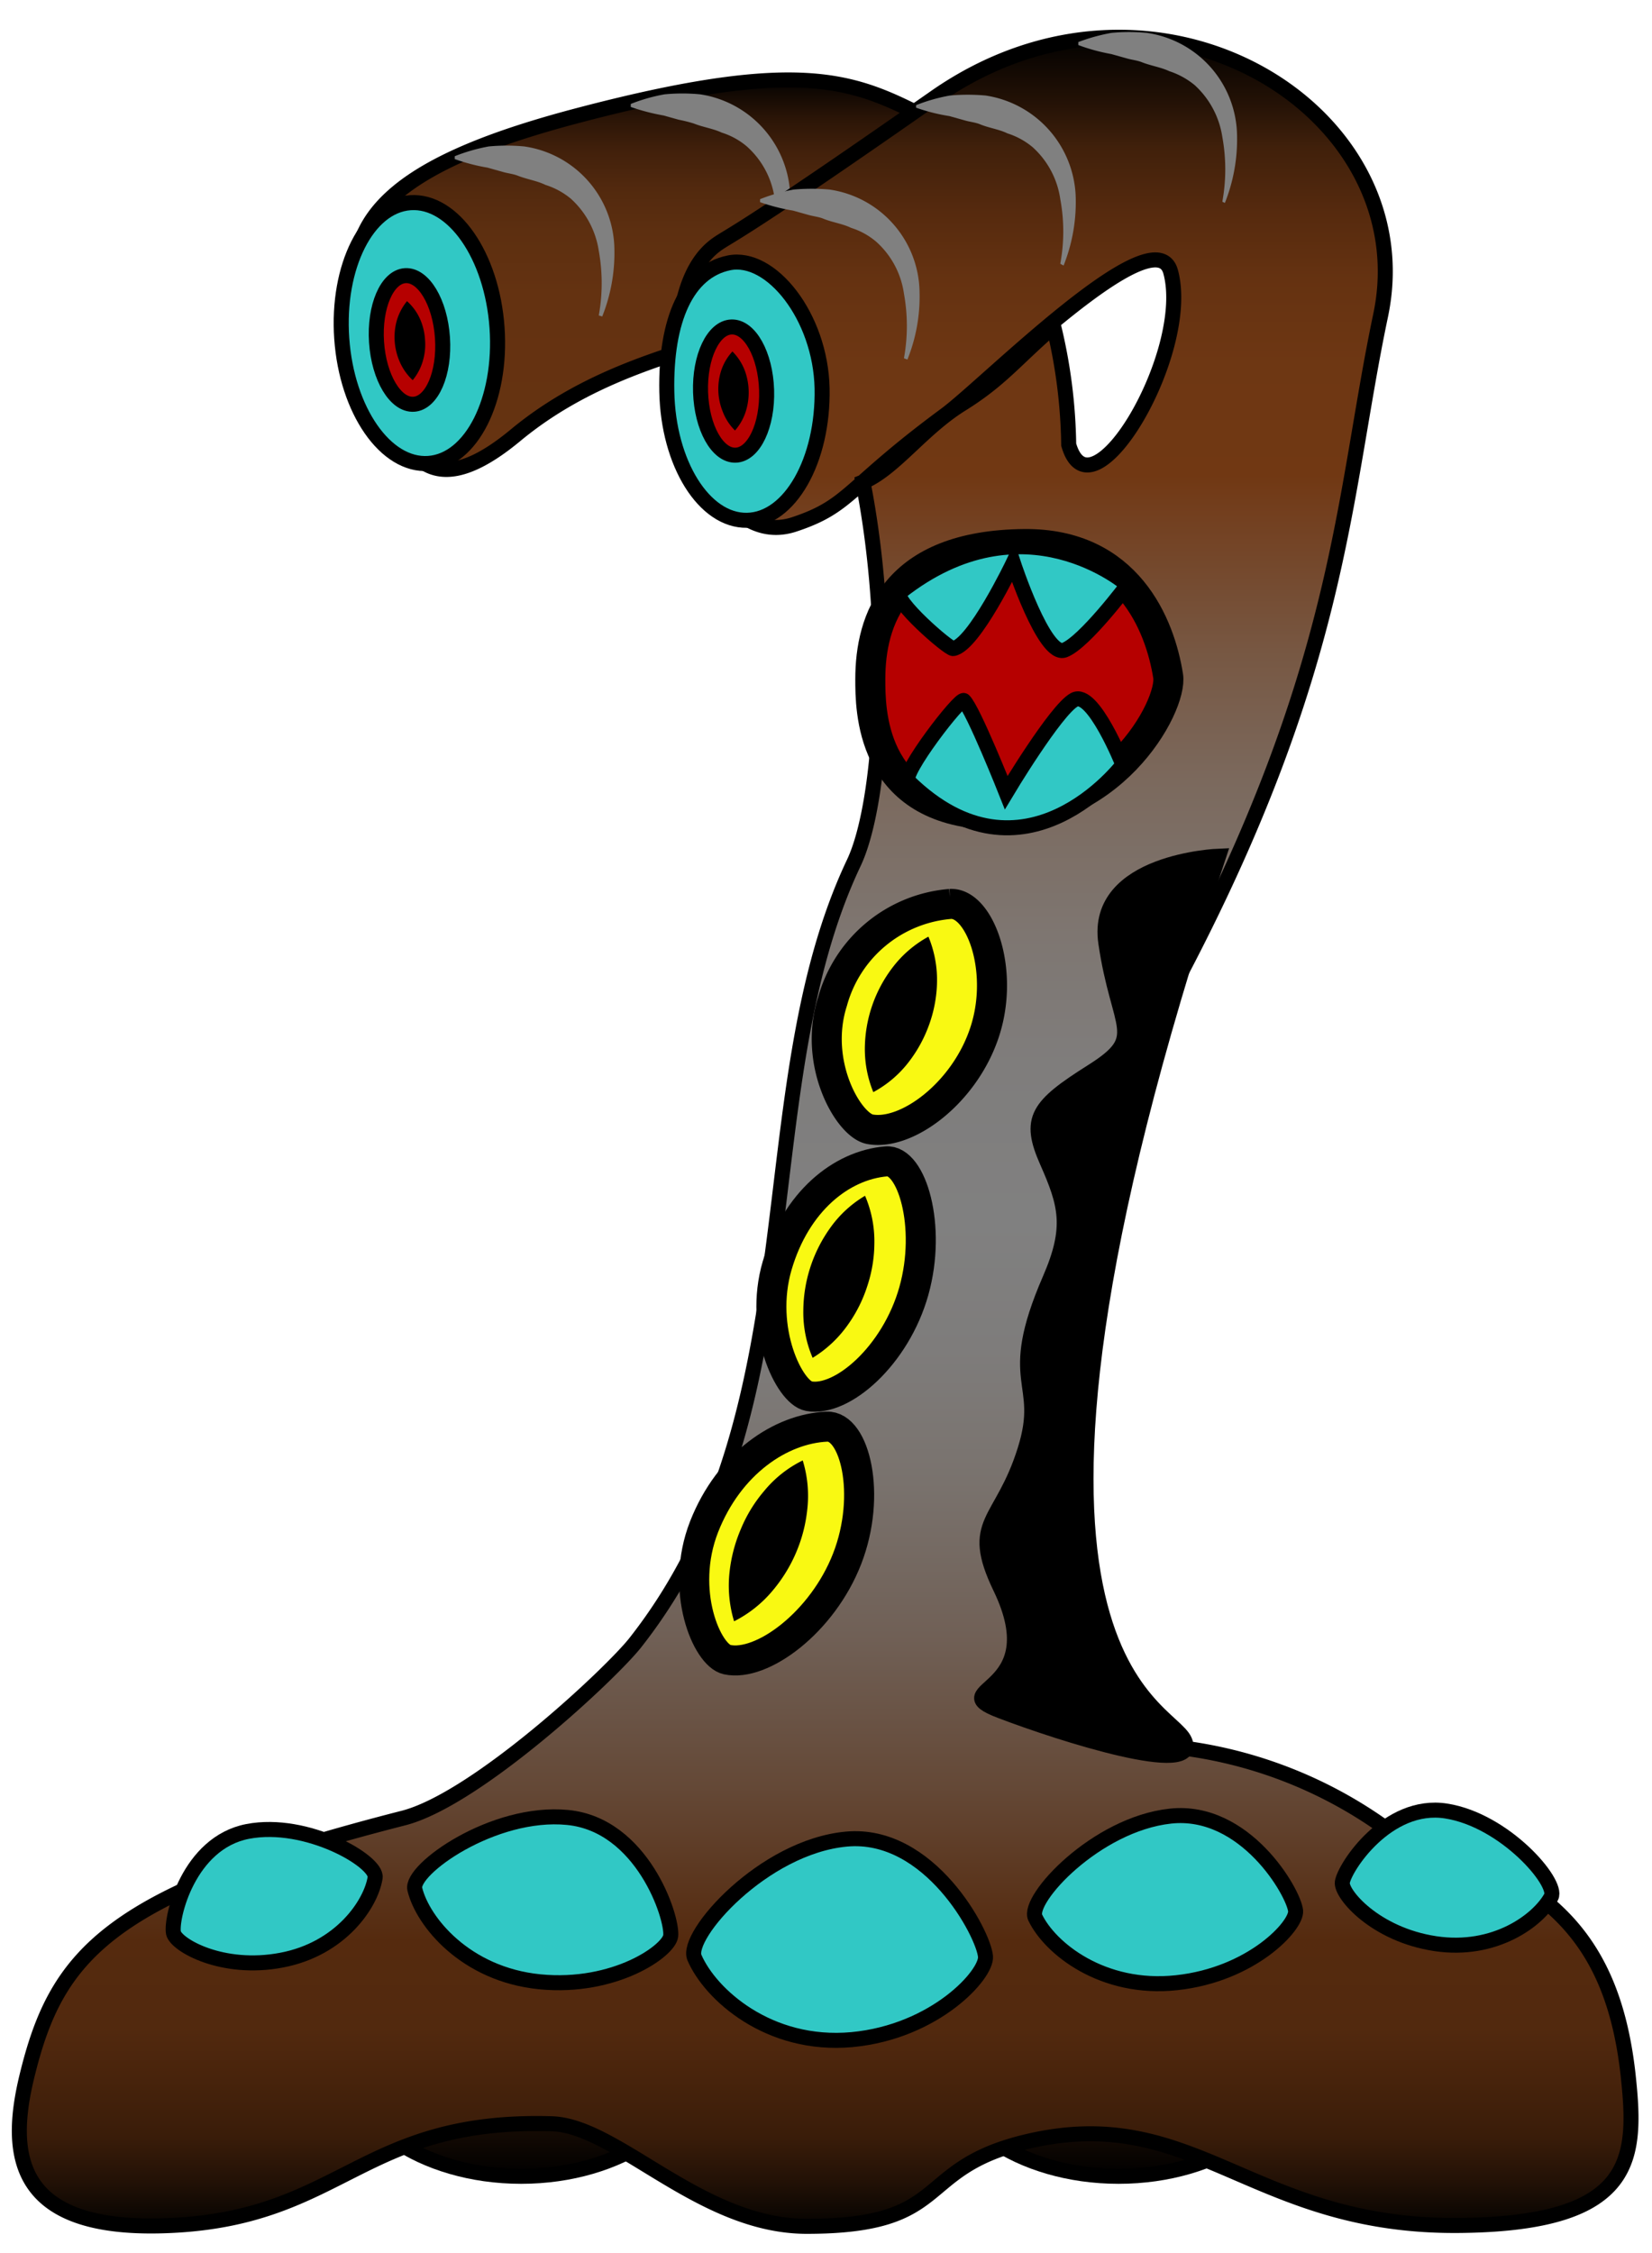 <svg xmlns="http://www.w3.org/2000/svg" xmlns:xlink="http://www.w3.org/1999/xlink" viewBox="0 0 110 150"><defs><style>.cls-1,.cls-10,.cls-2,.cls-3,.cls-5,.cls-6,.cls-7,.cls-8,.cls-9{stroke:#000;stroke-miterlimit:10;}.cls-1{fill:url(#Безымянный_градиент_110);}.cls-2{fill:url(#Безымянный_градиент_110-2);}.cls-3{fill:url(#Безымянный_градиент_102);}.cls-4{fill:gray;}.cls-5{fill:url(#Безымянный_градиент_101);}.cls-6{fill:#31c8c5;}.cls-10,.cls-8{fill:#b60000;}.cls-9{fill:#f9f912;}.cls-10,.cls-9{stroke-width:2px;}</style><linearGradient id="Безымянный_градиент_110" x1="34.7" y1="144.88" x2="34.7" y2="128.49" gradientUnits="userSpaceOnUse"><stop offset="0"/><stop offset="1" stop-color="#713813"/></linearGradient><linearGradient id="Безымянный_градиент_110-2" x1="74.48" y1="144.88" x2="74.48" y2="128.49" xlink:href="#Безымянный_градиент_110"/><linearGradient id="Безымянный_градиент_102" x1="45.98" y1="31.25" x2="45.98" y2="5.31" gradientUnits="userSpaceOnUse"><stop offset="0" stop-color="#631"/><stop offset="0.45" stop-color="#643211"/><stop offset="0.61" stop-color="#5d2f10"/><stop offset="0.72" stop-color="#52290e"/><stop offset="0.82" stop-color="#41200b"/><stop offset="0.9" stop-color="#2b1507"/><stop offset="0.97" stop-color="#100803"/><stop offset="1"/></linearGradient><linearGradient id="Безымянный_градиент_101" x1="54.93" y1="148.22" x2="54.93" y2="2.48" gradientUnits="userSpaceOnUse"><stop offset="0"/><stop offset="0" stop-color="#050301"/><stop offset="0.02" stop-color="#221106"/><stop offset="0.04" stop-color="#391c09"/><stop offset="0.07" stop-color="#49240c"/><stop offset="0.09" stop-color="#52290e"/><stop offset="0.13" stop-color="#552a0e"/><stop offset="0.2" stop-color="#644836"/><stop offset="0.27" stop-color="#706056"/><stop offset="0.34" stop-color="#79726d"/><stop offset="0.4" stop-color="#7e7c7b"/><stop offset="0.46" stop-color="gray"/><stop offset="0.53" stop-color="#7f7d7c"/><stop offset="0.59" stop-color="#7e7671"/><stop offset="0.66" stop-color="#7b695d"/><stop offset="0.72" stop-color="#775742"/><stop offset="0.78" stop-color="#734020"/><stop offset="0.8" stop-color="#713813"/><stop offset="0.85" stop-color="#6e3713"/><stop offset="0.89" stop-color="#653211"/><stop offset="0.92" stop-color="#562a0e"/><stop offset="0.95" stop-color="#40200b"/><stop offset="0.97" stop-color="#241206"/><stop offset="1" stop-color="#020100"/><stop offset="1"/></linearGradient></defs><title>босс2</title><g id="Слой_10" data-name="Слой 10"><ellipse class="cls-1" cx="34.7" cy="136.69" rx="11.93" ry="8.2"/><ellipse class="cls-2" cx="74.48" cy="136.69" rx="11.93" ry="8.2"/><path class="cls-3" d="M68.26,20.49A91.28,91.28,0,0,0,61.12,28c-1.48,1.61-2.8,2.1-4,1.83-1.09-5.57-2.9-9.37-5.65-8.43l-.14.05C46.66,23.25,40,24.26,34.3,29,26.65,35.32,26,27,24.09,20.59s3.35-10,14.43-12.91c16.08-4.23,18.82-2,24.3.73l.56.28C65.2,9.62,67,15,68.26,20.49Z"/><path class="cls-4" d="M39.87,21a12,12,0,0,0,0-4.3A5.84,5.84,0,0,0,38,13.22a5,5,0,0,0-1.68-.91c-.57-.28-1.24-.37-1.86-.62-.32-.12-.67-.15-1-.25l-1-.28a12.55,12.55,0,0,1-2.18-.57l0-.19a11.91,11.91,0,0,1,2.26-.65,12.49,12.49,0,0,1,2.37,0,7,7,0,0,1,6,6.84,11.42,11.42,0,0,1-.81,4.48Z"/><path class="cls-4" d="M51.58,17.51a11.73,11.73,0,0,0,0-4.3,5.71,5.71,0,0,0-1.85-3.46,4.79,4.79,0,0,0-1.67-.92c-.57-.27-1.25-.36-1.87-.61a9.74,9.74,0,0,0-1-.25l-1-.28A13.9,13.9,0,0,1,42,7.12v-.2a11.58,11.58,0,0,1,2.25-.64,12.5,12.5,0,0,1,2.37,0,7.06,7.06,0,0,1,6,6.84,11.64,11.64,0,0,1-.81,4.48Z"/><path class="cls-5" d="M97.4,148.16c-14.06.23-17.78-8.27-29.07-5.57-7.55,1.81-4.85,5.63-14.61,5.63-7.09,0-12.63-6.71-17-6.83-12.61-.36-13.89,6.21-25.24,6.77-10.34.52-11-4.49-9.7-9.88,2-8.28,5.5-12.23,25.08-17.24,4.89-1.25,13.88-9.67,15.46-11.7,12.21-15.55,7.3-36.62,14.53-51.89,1.93-4.07,2.55-15.5.61-25.36,2.05-.84,3.92-3.54,6.56-5.18s3.62-3,6.14-5.17a35.23,35.23,0,0,1,1,7.86c1.49,5.26,8.25-6.1,6.79-11.5-1.05-3.88-12.35,7.58-15,9.52-6.61,4.88-6.32,6.05-10.06,7.29-6.72,2.24-10.41-14.45-5.36-18.49,1-.79.83-.21,14.69-9.91C76.88-3.77,94.82,7.28,91.93,21,89.38,33.11,89.38,44.54,78.24,65.5c-12.41,23.37-12.18,50-.85,50.73a29.6,29.6,0,0,1,14.67,5.34c9.87,3,15.18,6.27,16.34,16.49C109,143.61,109,148,97.4,148.16Z"/><path class="cls-6" d="M56.73,135.79c5.54-.52,9-4.34,8.89-5.54-.13-1.51-3.72-8.32-9.26-7.81s-10.75,6.42-10.12,7.89C47.29,132.77,51.18,136.3,56.73,135.79Z"/><path class="cls-6" d="M78.35,132c5-.54,8-3.79,7.92-4.78-.13-1.25-3.38-6.85-8.34-6.31s-9.56,5.54-9,6.75C69.9,129.69,73.4,132.54,78.35,132Z"/><path class="cls-6" d="M35.94,131.94c5,.49,8.62-2.07,8.72-3.06.13-1.25-1.9-7.39-6.86-7.88s-10.49,3.47-10.18,4.77C28.14,127.94,31,131.45,35.94,131.94Z"/><path class="cls-6" d="M18.74,130.5c-3.93.75-7-1-7.19-1.81-.19-1,1-6,4.94-6.76s8.65,2,8.49,3.07C24.71,126.76,22.68,129.76,18.74,130.5Z"/><path class="cls-6" d="M95.57,129.4c-4-.6-6.3-3.3-6.19-4.09.15-1,3-5.35,6.91-4.74s7.48,4.76,7,5.71C102.44,127.85,99.53,130,95.57,129.4Z"/><path class="cls-4" d="M60.19,23.85a12,12,0,0,0,0-4.3,5.71,5.71,0,0,0-1.85-3.46,4.79,4.79,0,0,0-1.67-.92c-.57-.28-1.25-.36-1.87-.62-.31-.12-.66-.15-1-.25l-1-.28a12.83,12.83,0,0,1-2.19-.56v-.2a11.58,11.58,0,0,1,2.25-.64,13.38,13.38,0,0,1,2.37,0,7,7,0,0,1,6,6.85,11.23,11.23,0,0,1-.81,4.47Z"/><path class="cls-4" d="M70.6,17.56a11.73,11.73,0,0,0,0-4.3A5.75,5.75,0,0,0,68.76,9.8a4.93,4.93,0,0,0-1.68-.92c-.57-.28-1.25-.36-1.86-.62-.32-.12-.67-.15-1-.25l-1-.28A12.5,12.5,0,0,1,61,7.17L61,7a11.58,11.58,0,0,1,2.25-.64,13.49,13.49,0,0,1,2.38,0,7.06,7.06,0,0,1,6,6.85,11.41,11.41,0,0,1-.81,4.47Z"/><path class="cls-4" d="M81.39,13.43a12,12,0,0,0,0-4.31,5.85,5.85,0,0,0-1.85-3.46,5.19,5.19,0,0,0-1.68-.92c-.57-.27-1.24-.36-1.86-.61-.32-.12-.67-.15-1-.25L74,3.6A12.79,12.79,0,0,1,71.8,3v-.2A12.32,12.32,0,0,1,74,2.19a12.49,12.49,0,0,1,2.37,0,7,7,0,0,1,6,6.84,11.42,11.42,0,0,1-.81,4.48Z"/><path class="cls-7" d="M81.14,57s-8.3.32-7.51,5.75c.85,5.85,2.75,6.27-.91,8.58s-4.26,3.15-3,6,1.69,4.38.19,7.83c-3.07,7.07-.19,6.69-1.66,11.37-1.54,4.93-3.8,4.69-1.64,9.17,3.46,7.17-4.08,6.64,0,8.2s13.31,4.49,12.28,2S63.29,110.41,81.14,57Z"/><ellipse class="cls-6" cx="27.79" cy="22.22" rx="5.17" ry="8.68" transform="matrix(1, -0.07, 0.07, 1, -1.42, 1.9)"/><ellipse class="cls-8" cx="27.27" cy="22.63" rx="2.2" ry="4.29" transform="translate(-1.45 1.87) rotate(-3.82)"/><path d="M27.1,20.05A3.5,3.5,0,0,1,28,21.31a4,4,0,0,1,.3,1.3,3.78,3.78,0,0,1-.12,1.33,3.57,3.57,0,0,1-.7,1.37A3.66,3.66,0,0,1,26.58,24a4.11,4.11,0,0,1-.17-2.62A3.69,3.69,0,0,1,27.1,20.05Z"/><path class="cls-6" d="M54.74,25.86c.09,4.8-2.15,8.73-5,8.78s-5.25-3.78-5.34-8.57,1.35-8,4.14-8.57S54.64,21.07,54.74,25.86Z"/><ellipse class="cls-8" cx="48.85" cy="26.03" rx="2.2" ry="4.27" transform="translate(-0.81 1.58) rotate(-1.83)"/><path d="M48.77,23.4a3.58,3.58,0,0,1,.83,1.29,4.22,4.22,0,0,1,.08,2.63,3.53,3.53,0,0,1-.74,1.34,3.53,3.53,0,0,1-.83-1.29A4,4,0,0,1,48,24.74,3.46,3.46,0,0,1,48.77,23.4Z"/><path class="cls-9" d="M46.88,101.65c-1.66,4.26.2,8.55,1.53,8.84,2.31.51,6.35-2.47,8-6.72s.51-8.88-1.36-8.79C52,95.12,48.55,97.4,46.88,101.65Z"/><path d="M48.88,107.94a8.19,8.19,0,0,1-.3-3.3,10,10,0,0,1,.75-2.84,9.45,9.45,0,0,1,1.53-2.51,7.72,7.72,0,0,1,2.59-2.06,8,8,0,0,1,.3,3.29,9.9,9.9,0,0,1-.74,2.84,10,10,0,0,1-1.54,2.51A8.1,8.1,0,0,1,48.88,107.94Z"/><path class="cls-9" d="M51.75,84.25c-1.25,4.27.82,8.46,2.1,8.7,2.21.41,5.79-2.69,7-7S60.7,77.16,59,77.32C56,77.58,53,80,51.75,84.25Z"/><path d="M54.11,90.4a7.69,7.69,0,0,1-.62-3.18,9.57,9.57,0,0,1,1.74-5.4,7.59,7.59,0,0,1,2.37-2.21,7.69,7.69,0,0,1,.62,3.18,9.17,9.17,0,0,1-.47,2.83,9.31,9.31,0,0,1-1.28,2.56A7.92,7.92,0,0,1,54.11,90.4Z"/><path class="cls-9" d="M55.43,66.69c-1.31,4.11,1.07,8.22,2.49,8.49,2.46.46,6.36-2.44,7.67-6.55s-.38-8.55-2.31-8.45A8.89,8.89,0,0,0,55.43,66.69Z"/><path d="M58.15,72.71a7.58,7.58,0,0,1-.56-3.11,9,9,0,0,1,1.83-5.17,7.52,7.52,0,0,1,2.4-2.07,7.51,7.51,0,0,1,.57,3.12,8.82,8.82,0,0,1-.52,2.73,9.05,9.05,0,0,1-1.32,2.44A7.38,7.38,0,0,1,58.15,72.71Z"/><path class="cls-10" d="M68.21,36.22c-8.66.08-10.26,5.06-10.26,9,0,2,0,8.5,7.64,9C73.9,54.77,78.11,47,77.78,45,77.24,41.6,75.08,36.16,68.21,36.22Z"/><path class="cls-6" d="M59.93,39.43c8.27-6.52,15.15-.49,15.15-.49s-2.86,3.82-4.2,4.34-3.41-5.81-3.41-5.81-2.62,5.49-4,5.71C63.18,43.23,59.35,39.89,59.93,39.43Z"/><path class="cls-6" d="M60.47,52c7.75,7.59,14.3-1.09,14.3-1.09s-2-5-3.24-4.32S67,52.77,67,52.77s-2.2-5.54-2.82-6.13C63.92,46.42,60,51.52,60.47,52Z"/></g></svg>